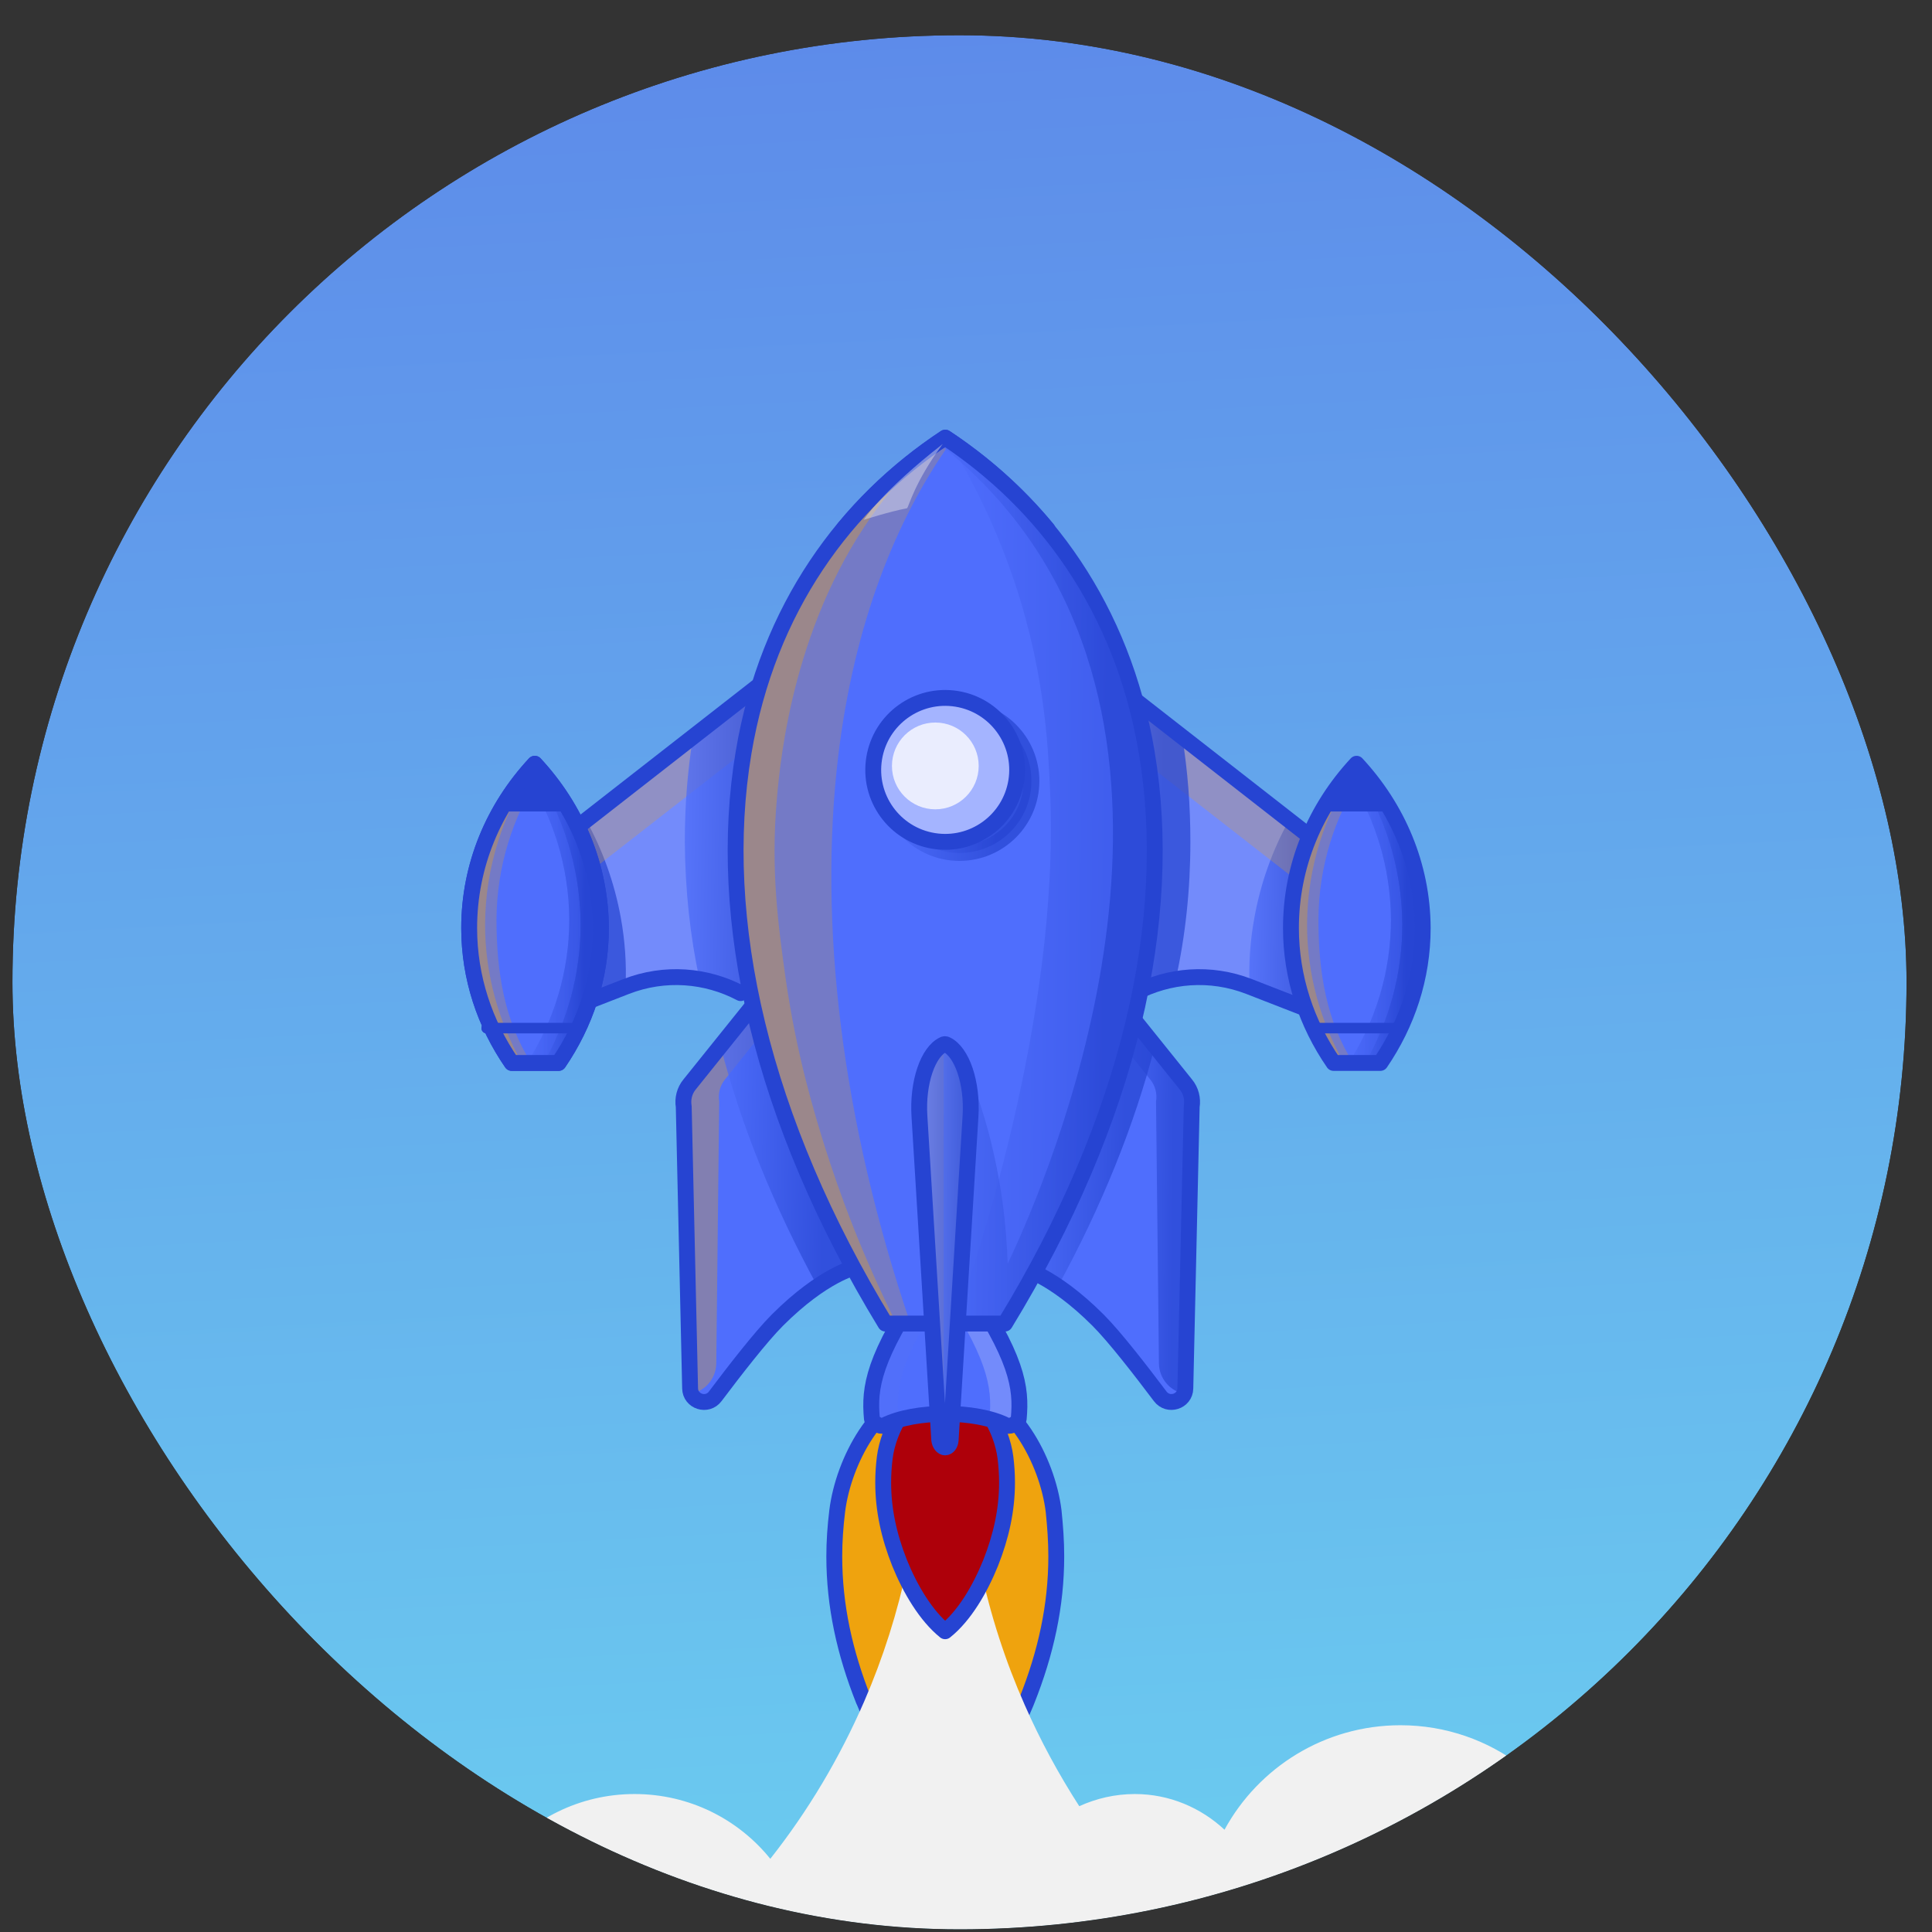 <svg width="51" height="51" viewBox="0 0 51 51" fill="none" xmlns="http://www.w3.org/2000/svg">
<rect x="0" y="0" width="51" height="51" fill="#333333" stroke="none"/>
<g clip-path="url(#clip0_19107_7031)">
<mask id="mask0_19107_7031" style="mask-type:luminance" maskUnits="userSpaceOnUse" x="-10" y="-10" width="71" height="71">
<path d="M60.244 -9.07H-9.59V60.764H60.244V-9.07Z" fill="white"/>
</mask>
<g mask="url(#mask0_19107_7031)">
<path d="M60.244 -9.07H-9.59V60.764H60.244V-9.07Z" fill="url(#paint0_linear_19107_7031)"/>
<path d="M22.268 13.963C24.006 13.362 25.913 13.362 27.652 13.97C26.863 13.013 25.948 12.21 24.956 11.554C23.965 12.21 23.05 13.013 22.268 13.963Z" fill="#2644D2"/>
<path d="M22.268 13.963C24.006 13.362 25.913 13.362 27.652 13.97C26.863 13.013 25.948 12.21 24.956 11.554C23.965 12.21 23.05 13.013 22.268 13.963Z" stroke="#2644D2" stroke-width="0.419" stroke-miterlimit="10" stroke-linecap="round" stroke-linejoin="round"/>
<path d="M27.883 41.084C27.883 42.383 27.61 43.626 27.107 44.89C27.093 44.932 27.072 44.974 27.052 45.023C26.549 46.224 25.829 47.425 24.956 48.131C24.056 47.404 23.322 46.154 22.813 44.918C22.806 44.911 22.806 44.904 22.799 44.89C22.296 43.626 22.023 42.383 22.023 41.084C22.023 40.686 22.051 40.295 22.1 39.89C22.268 38.535 23.19 36.901 24.342 36.727C24.356 36.727 24.37 36.72 24.384 36.72C24.747 36.678 25.117 36.678 25.48 36.713C25.494 36.713 25.515 36.713 25.529 36.72C26.702 36.867 27.645 38.522 27.813 39.89C27.855 40.295 27.883 40.686 27.883 41.084Z" fill="#EFA30E"/>
<path d="M27.883 41.084C27.883 42.383 27.61 43.626 27.107 44.89C27.093 44.932 27.072 44.974 27.052 45.023C26.549 46.224 25.829 47.425 24.956 48.131C24.056 47.404 23.322 46.154 22.813 44.918C22.806 44.911 22.806 44.904 22.799 44.89C22.296 43.626 22.023 42.383 22.023 41.084C22.023 40.686 22.051 40.295 22.1 39.89C22.268 38.535 23.19 36.901 24.342 36.727C24.356 36.727 24.37 36.72 24.384 36.72C24.747 36.678 25.117 36.678 25.48 36.713C25.494 36.713 25.515 36.713 25.529 36.72C26.702 36.867 27.645 38.522 27.813 39.89C27.855 40.295 27.883 40.686 27.883 41.084Z" stroke="#2644D2" stroke-width="0.419" stroke-miterlimit="10" stroke-linecap="round" stroke-linejoin="round"/>
<path d="M60.244 48.279C59.182 48.593 58.316 49.369 57.883 50.374C57.045 50.074 56.138 49.906 55.195 49.906C52.401 49.906 49.943 51.345 48.519 53.517C47.779 53.168 46.954 52.979 46.081 52.979C45.697 52.979 45.327 53.014 44.971 53.091C44.971 53.056 44.971 53.021 44.971 52.979C44.971 51.198 43.714 49.711 42.045 49.355C41.403 47.155 39.377 45.542 36.968 45.542C34.964 45.542 33.218 46.659 32.324 48.3C31.703 47.721 30.872 47.358 29.957 47.358C29.433 47.358 28.937 47.476 28.49 47.679C27.946 46.834 27.464 45.947 27.052 45.011C26.032 42.706 25.466 40.137 25.466 37.441C25.466 37.197 25.474 36.959 25.48 36.715C25.599 33.593 26.472 30.667 27.932 28.111H21.891C23.351 30.667 24.224 33.6 24.342 36.722C24.349 36.959 24.356 37.197 24.356 37.434C24.356 40.088 23.805 42.623 22.813 44.913C22.163 46.408 21.332 47.804 20.334 49.068C19.489 48.021 18.197 47.358 16.751 47.358C15.299 47.358 14.007 48.028 13.162 49.075C12.484 48.677 11.702 48.447 10.857 48.447C9.502 48.447 8.28 49.047 7.449 49.99C6.22 48.167 4.139 46.966 1.779 46.966C-1.992 46.966 -5.051 50.025 -5.051 53.796C-5.051 53.817 -5.051 53.838 -5.051 53.859C-7.607 55.158 -9.402 57.742 -9.576 60.766H6.905H40.697H60.244V48.279Z" fill="#F1F1F1"/>
<path d="M24.634 36.706C23.978 36.79 23.454 37.711 23.356 38.473C23.328 38.696 23.314 38.913 23.314 39.136C23.314 39.862 23.468 40.554 23.747 41.259C24.027 41.95 24.446 42.656 24.949 43.061C25.458 42.656 25.87 41.95 26.15 41.259C26.429 40.554 26.583 39.862 26.583 39.136C26.583 38.913 26.569 38.696 26.541 38.473C26.443 37.704 25.919 36.79 25.263 36.706C25.06 36.685 24.844 36.685 24.634 36.706Z" fill="#AE000A"/>
<path d="M24.634 36.706C23.978 36.79 23.454 37.711 23.356 38.473C23.328 38.696 23.314 38.913 23.314 39.136C23.314 39.862 23.468 40.554 23.747 41.259C24.027 41.95 24.446 42.656 24.949 43.061C25.458 42.656 25.87 41.95 26.15 41.259C26.429 40.554 26.583 39.862 26.583 39.136C26.583 38.913 26.569 38.696 26.541 38.473C26.443 37.704 25.919 36.79 25.263 36.706C25.06 36.685 24.844 36.685 24.634 36.706Z" stroke="#2644D2" stroke-width="0.419" stroke-miterlimit="10" stroke-linecap="round" stroke-linejoin="round"/>
<path d="M16.527 26.042L14.25 26.928V22.606L21.24 17.152V25.329L19.55 26.216C18.649 25.741 17.553 25.643 16.527 26.042Z" fill="#738BFB"/>
<path d="M13.509 28.059C12.797 27.025 12.385 25.803 12.385 24.497C12.385 22.842 13.034 21.327 14.117 20.161C15.199 21.327 15.855 22.842 15.863 24.497C15.863 25.81 15.45 27.025 14.745 28.059H13.509Z" fill="#4F6EFD"/>
<path opacity="0.72" d="M14.25 26.931L16.513 26.051C16.541 25.45 16.499 24.836 16.387 24.221C16.219 23.299 15.905 22.433 15.472 21.651L14.25 22.608V26.931Z" fill="url(#paint1_linear_19107_7031)"/>
<path opacity="0.23" d="M14.543 23.814L21.247 18.59V17.152L14.25 22.599V26.928L14.543 26.817V23.814Z" fill="#EFA30E"/>
<path opacity="0.72" d="M18.462 25.846C18.846 25.909 19.209 26.035 19.552 26.216L21.242 25.329V17.152L18.295 19.449C18.148 20.336 18.078 21.265 18.078 22.222C18.085 23.486 18.218 24.708 18.462 25.846Z" fill="url(#paint2_linear_19107_7031)"/>
<path d="M16.527 26.042L14.25 26.928V22.606L21.24 17.152V25.329L19.55 26.216C18.649 25.741 17.553 25.643 16.527 26.042Z" stroke="#2644D2" stroke-width="0.419" stroke-miterlimit="10" stroke-linecap="round" stroke-linejoin="round"/>
<path d="M13.509 28.059C12.797 27.025 12.385 25.803 12.385 24.497C12.385 22.842 13.034 21.327 14.117 20.161C15.199 21.327 15.855 22.842 15.863 24.497C15.863 25.81 15.45 27.025 14.745 28.059H13.509Z" fill="#4F6EFD"/>
<path opacity="0.23" d="M14.013 20.161C14.097 20.252 14.181 20.349 14.258 20.447C13.532 21.564 13.113 22.877 13.106 24.274C13.106 25.657 13.315 26.949 14.027 28.066H13.385C12.68 27.032 12.268 25.81 12.268 24.504C12.275 22.842 12.931 21.327 14.013 20.161Z" fill="#EFA30E"/>
<path opacity="0.32" d="M14.013 20.161C14.041 20.189 14.069 20.224 14.097 20.259C13.28 21.467 12.812 22.884 12.805 24.407C12.805 25.727 13.162 26.97 13.783 28.066H13.385C12.68 27.032 12.268 25.81 12.268 24.504C12.275 22.842 12.931 21.327 14.013 20.161Z" fill="#EFA30E"/>
<path opacity="0.37" d="M15.865 24.497C15.865 22.842 15.209 21.334 14.119 20.161C14.036 20.252 13.952 20.349 13.875 20.447C14.601 21.564 15.02 22.877 15.027 24.274C15.027 25.657 14.622 26.949 13.91 28.066H14.748C15.453 27.025 15.865 25.803 15.865 24.497Z" fill="url(#paint3_linear_19107_7031)"/>
<path opacity="0.72" d="M15.865 24.497C15.865 22.842 15.208 21.334 14.119 20.161C14.091 20.189 14.063 20.224 14.035 20.259C14.852 21.467 15.32 22.884 15.327 24.407C15.327 25.727 14.971 26.97 14.349 28.066H14.748C15.453 27.025 15.865 25.803 15.865 24.497Z" fill="url(#paint4_linear_19107_7031)"/>
<path opacity="0.37" d="M14.119 20.161C14.036 20.252 13.952 20.349 13.875 20.447C14.601 21.564 15.02 22.877 15.027 24.274C15.027 25.657 14.622 26.949 13.91 28.066H14.748C15.453 27.032 15.865 25.81 15.865 24.504C15.858 22.842 15.202 21.327 14.119 20.161Z" fill="url(#paint5_linear_19107_7031)"/>
<path opacity="0.72" d="M14.119 20.161C14.091 20.189 14.063 20.224 14.035 20.259C14.852 21.467 15.32 22.884 15.327 24.407C15.327 25.727 14.971 26.97 14.349 28.066H14.748C15.453 27.032 15.865 25.81 15.865 24.504C15.858 22.842 15.201 21.327 14.119 20.161Z" fill="url(#paint6_linear_19107_7031)"/>
<path d="M14.914 21.421C14.655 20.967 14.348 20.548 13.992 20.157C13.636 20.541 13.329 20.967 13.07 21.421H14.914Z" fill="#2644D2"/>
<path d="M13.509 28.059C12.797 27.025 12.385 25.803 12.385 24.497C12.385 22.842 13.034 21.327 14.117 20.161C15.199 21.327 15.855 22.842 15.863 24.497C15.863 25.81 15.45 27.025 14.745 28.059H13.509Z" stroke="#2644D2" stroke-width="0.419" stroke-miterlimit="10" stroke-linecap="round" stroke-linejoin="round"/>
<path d="M22.581 33.453C22.581 33.453 21.736 33.634 20.521 34.849C20.081 35.289 19.39 36.183 18.88 36.86C18.671 37.14 18.224 37 18.217 36.651L18.049 29.213C18.014 29.004 18.07 28.788 18.203 28.627L20.032 26.35L22.581 33.453Z" fill="#4F6EFD"/>
<path opacity="0.32" d="M18.203 36.797C18.601 36.742 18.901 36.399 18.908 35.994L18.985 29.081C18.95 28.871 19.006 28.655 19.139 28.494L20.284 27.063L20.026 26.35L18.203 28.62C18.07 28.788 18.014 28.997 18.049 29.206L18.203 36.797Z" fill="#EFA30E"/>
<path opacity="0.72" d="M22.581 33.453L20.032 26.35L19.02 27.614C19.564 29.709 20.423 31.839 21.582 33.962C22.197 33.536 22.581 33.453 22.581 33.453Z" fill="url(#paint7_linear_19107_7031)"/>
<path d="M22.581 33.453C22.581 33.453 21.736 33.634 20.521 34.849C20.081 35.289 19.39 36.183 18.88 36.86C18.671 37.14 18.224 37 18.217 36.651L18.049 29.213C18.014 29.004 18.07 28.788 18.203 28.627L20.032 26.35L22.581 33.453Z" stroke="#2644D2" stroke-width="0.419" stroke-miterlimit="10" stroke-linecap="round" stroke-linejoin="round"/>
<path d="M12.848 27.14H15.145" stroke="#2644D2" stroke-width="0.279" stroke-miterlimit="10" stroke-linecap="round" stroke-linejoin="round"/>
<path d="M13.509 28.059C12.797 27.025 12.385 25.803 12.385 24.497C12.385 22.842 13.034 21.327 14.117 20.161C15.199 21.327 15.855 22.842 15.863 24.497C15.863 25.81 15.45 27.025 14.745 28.059H13.509Z" fill="#4F6EFD"/>
<path d="M13.509 28.059C12.797 27.025 12.385 25.803 12.385 24.497C12.385 22.842 13.034 21.327 14.117 20.161C15.199 21.327 15.855 22.842 15.863 24.497C15.863 25.81 15.45 27.025 14.745 28.059H13.509Z" fill="#4F6EFD"/>
<path opacity="0.23" d="M14.013 20.161C14.097 20.252 14.181 20.349 14.258 20.447C13.532 21.564 13.113 22.877 13.106 24.274C13.106 25.657 13.315 26.949 14.027 28.066H13.385C12.68 27.032 12.268 25.81 12.268 24.504C12.275 22.842 12.931 21.327 14.013 20.161Z" fill="#EFA30E"/>
<path opacity="0.32" d="M14.013 20.161C14.041 20.189 14.069 20.224 14.097 20.259C13.28 21.467 12.812 22.884 12.805 24.407C12.805 25.727 13.162 26.97 13.783 28.066H13.385C12.68 27.032 12.268 25.81 12.268 24.504C12.275 22.842 12.931 21.327 14.013 20.161Z" fill="#EFA30E"/>
<path opacity="0.37" d="M15.865 24.497C15.865 22.842 15.209 21.334 14.119 20.161C14.036 20.252 13.952 20.349 13.875 20.447C14.601 21.564 15.02 22.877 15.027 24.274C15.027 25.657 14.622 26.949 13.91 28.066H14.748C15.453 27.025 15.865 25.803 15.865 24.497Z" fill="url(#paint8_linear_19107_7031)"/>
<path opacity="0.72" d="M15.865 24.497C15.865 22.842 15.208 21.334 14.119 20.161C14.091 20.189 14.063 20.224 14.035 20.259C14.852 21.467 15.32 22.884 15.327 24.407C15.327 25.727 14.971 26.97 14.349 28.066H14.748C15.453 27.025 15.865 25.803 15.865 24.497Z" fill="url(#paint9_linear_19107_7031)"/>
<path opacity="0.37" d="M14.119 20.161C14.036 20.252 13.952 20.349 13.875 20.447C14.601 21.564 15.02 22.877 15.027 24.274C15.027 25.657 14.622 26.949 13.91 28.066H14.748C15.453 27.032 15.865 25.81 15.865 24.504C15.858 22.842 15.202 21.327 14.119 20.161Z" fill="url(#paint10_linear_19107_7031)"/>
<path opacity="0.72" d="M14.119 20.161C14.091 20.189 14.063 20.224 14.035 20.259C14.852 21.467 15.32 22.884 15.327 24.407C15.327 25.727 14.971 26.97 14.349 28.066H14.748C15.453 27.032 15.865 25.81 15.865 24.504C15.858 22.842 15.201 21.327 14.119 20.161Z" fill="url(#paint11_linear_19107_7031)"/>
<path d="M15.041 21.421C14.783 20.967 14.475 20.548 14.119 20.157C13.763 20.541 13.456 20.967 13.197 21.421H15.041Z" fill="#2644D2"/>
<path d="M13.509 28.059C12.797 27.025 12.385 25.803 12.385 24.497C12.385 22.842 13.034 21.327 14.117 20.161C15.199 21.327 15.855 22.842 15.863 24.497C15.863 25.81 15.45 27.025 14.745 28.059H13.509Z" stroke="#2644D2" stroke-width="0.419" stroke-miterlimit="10" stroke-linecap="round" stroke-linejoin="round"/>
<path d="M12.848 27.14H15.145" stroke="#2644D2" stroke-width="0.279" stroke-miterlimit="10" stroke-linecap="round" stroke-linejoin="round"/>
<path d="M32.974 26.042L35.25 26.928V22.606L28.26 17.152V25.329L29.95 26.216C30.851 25.741 31.947 25.643 32.974 26.042Z" fill="#738BFB"/>
<path opacity="0.72" d="M35.249 26.931L32.987 26.051C32.959 25.45 33.001 24.836 33.113 24.221C33.28 23.299 33.594 22.433 34.027 21.651L35.249 22.608V26.931Z" fill="url(#paint12_linear_19107_7031)"/>
<path opacity="0.23" d="M34.964 23.814L28.26 18.59V17.152L35.25 22.599V26.928L34.964 26.817V23.814Z" fill="#EFA30E"/>
<path opacity="0.72" d="M31.039 25.846C30.655 25.909 30.292 26.035 29.95 26.216L28.26 25.329V17.152L31.207 19.449C31.353 20.336 31.423 21.265 31.423 22.222C31.423 23.486 31.291 24.708 31.039 25.846Z" fill="url(#paint13_linear_19107_7031)"/>
<path d="M32.974 26.042L35.25 26.928V22.606L28.26 17.152V25.329L29.95 26.216C30.851 25.741 31.947 25.643 32.974 26.042Z" stroke="#2644D2" stroke-width="0.419" stroke-miterlimit="10" stroke-linecap="round" stroke-linejoin="round"/>
<path d="M26.926 33.453C26.926 33.453 27.771 33.634 28.986 34.849C29.426 35.289 30.117 36.183 30.627 36.86C30.837 37.14 31.283 37 31.29 36.651L31.458 29.213C31.493 29.004 31.437 28.788 31.304 28.627L29.475 26.35L26.926 33.453Z" fill="#4F6EFD"/>
<path opacity="0.72" d="M31.298 36.797C30.9 36.742 30.599 36.399 30.593 35.994L30.516 29.081C30.551 28.871 30.495 28.655 30.362 28.494L29.217 27.063L29.475 26.35L31.305 28.627C31.438 28.794 31.493 29.004 31.459 29.213L31.298 36.797Z" fill="url(#paint14_linear_19107_7031)"/>
<path opacity="0.72" d="M26.926 33.453L29.475 26.35L30.487 27.614C29.943 29.709 29.084 31.839 27.924 33.962C27.31 33.536 26.926 33.453 26.926 33.453Z" fill="url(#paint15_linear_19107_7031)"/>
<path d="M26.926 33.453C26.926 33.453 27.771 33.634 28.986 34.849C29.426 35.289 30.117 36.183 30.627 36.86C30.837 37.14 31.283 37 31.29 36.651L31.458 29.213C31.493 29.004 31.437 28.788 31.304 28.627L29.475 26.35L26.926 33.453Z" stroke="#2644D2" stroke-width="0.419" stroke-miterlimit="10" stroke-linecap="round" stroke-linejoin="round"/>
<path d="M26.892 37.448C26.969 36.617 26.857 35.835 25.46 33.775C25.23 33.447 24.678 33.447 24.448 33.775C23.051 35.842 22.939 36.624 23.016 37.448C23.03 37.553 23.219 37.672 23.337 37.63C24.141 37.218 25.768 37.218 26.571 37.63C26.689 37.672 26.878 37.56 26.892 37.448Z" fill="#4F6EFD"/>
<g opacity="0.32">
<g opacity="0.32">
<g opacity="0.32">
<path opacity="0.32" d="M23.72 37.447C23.643 36.616 23.755 35.834 25.151 33.774C25.193 33.711 25.249 33.662 25.305 33.627C25.04 33.453 24.634 33.502 24.446 33.774C23.049 35.841 22.938 36.623 23.014 37.447C23.028 37.552 23.217 37.671 23.335 37.629C23.454 37.573 23.587 37.517 23.727 37.475C23.727 37.468 23.72 37.461 23.72 37.447Z" fill="#EFA30E"/>
</g>
<g opacity="0.32">
<path opacity="0.32" d="M25.307 37.337C25.788 37.372 26.242 37.47 26.571 37.631C26.675 37.673 26.843 37.575 26.885 37.477C26.424 37.344 25.851 37.296 25.307 37.337Z" fill="#EFA30E"/>
</g>
</g>
</g>
<path d="M24.69 33.777C24.669 33.749 24.648 33.728 24.627 33.707C24.885 33.448 25.367 33.476 25.577 33.777C26.973 35.844 27.085 36.626 27.008 37.45C26.994 37.555 26.806 37.673 26.687 37.632C26.526 37.548 26.331 37.485 26.121 37.436C26.198 36.612 26.079 35.83 24.69 33.777Z" fill="#738BFB"/>
<path d="M26.892 37.448C26.969 36.617 26.857 35.835 25.46 33.775C25.23 33.447 24.678 33.447 24.448 33.775C23.051 35.842 22.939 36.624 23.016 37.448C23.03 37.553 23.219 37.672 23.337 37.63C24.141 37.218 25.768 37.218 26.571 37.63C26.689 37.672 26.878 37.56 26.892 37.448Z" stroke="#2644D2" stroke-width="0.419" stroke-miterlimit="10" stroke-linecap="round" stroke-linejoin="round"/>
<path d="M26.528 34.939C29.817 29.555 31.012 24.269 30.271 19.862C29.629 16.035 27.562 13.277 24.95 11.552C22.338 13.277 20.271 16.035 19.629 19.862C18.889 24.269 20.09 29.555 23.372 34.939H26.528Z" fill="#4F6EFD"/>
<path opacity="0.23" d="M22.129 19.941C22.548 16.477 23.637 13.725 25.104 11.665C25.055 11.63 24.999 11.595 24.95 11.56C22.338 13.285 20.271 16.044 19.629 19.871C18.889 24.277 20.09 29.564 23.372 34.948H24.035C22.213 29.564 21.598 24.389 22.129 19.941Z" fill="#EFA30E"/>
<path opacity="0.37" d="M30.271 19.861C29.636 16.062 27.597 13.318 25.006 11.593C25.488 12.368 26.102 13.485 26.619 14.903C27.562 17.48 27.666 19.603 27.722 20.936C27.974 26.935 25.676 33.569 25.194 34.945H26.528C29.817 29.554 31.012 24.267 30.271 19.861Z" fill="url(#paint16_linear_19107_7031)"/>
<path opacity="0.72" d="M30.272 19.862C29.629 16.035 27.562 13.277 24.951 11.552C24.881 11.594 24.818 11.643 24.748 11.685C25.74 12.46 26.494 13.291 27.067 14.087C32.206 21.238 27.276 31.943 26.599 33.361C26.571 32.397 26.445 31.203 26.089 29.869C25.858 29.017 25.579 28.27 25.3 27.635C25.195 30.002 25.09 32.369 24.985 34.737H25.851C25.831 34.807 25.809 34.869 25.782 34.939H26.515C29.818 29.555 31.012 24.269 30.272 19.862Z" fill="url(#paint17_linear_19107_7031)"/>
<path opacity="0.32" d="M20.508 21.077C20.605 19.96 20.968 16.328 23.21 13.346C23.566 12.879 24.097 12.243 24.055 12.208C23.992 12.152 22.763 13.263 21.89 14.443C20.794 15.916 19.991 17.725 19.635 19.862C18.894 24.268 20.096 29.555 23.378 34.939H23.664C22.763 33.144 22.169 31.524 21.765 30.246C21.499 29.387 21.031 27.865 20.738 25.826C20.549 24.457 20.34 22.99 20.508 21.077Z" fill="#EFA30E"/>
<path opacity="0.72" d="M25.327 22.516C26.376 22.516 27.227 21.666 27.227 20.617C27.227 19.568 26.376 18.717 25.327 18.717C24.278 18.717 23.428 19.568 23.428 20.617C23.428 21.666 24.278 22.516 25.327 22.516Z" fill="url(#paint18_linear_19107_7031)" stroke="url(#paint19_linear_19107_7031)" stroke-width="0.419" stroke-miterlimit="10" stroke-linecap="round" stroke-linejoin="round"/>
<path d="M26.528 34.939C29.817 29.555 31.012 24.269 30.271 19.862C29.629 16.035 27.562 13.277 24.95 11.552C22.338 13.277 20.271 16.035 19.629 19.862C18.889 24.269 20.09 29.555 23.372 34.939H26.528Z" stroke="#2644D2" stroke-width="0.419" stroke-miterlimit="10" stroke-linecap="round" stroke-linejoin="round"/>
<path d="M26.826 20.628C26.994 19.592 26.29 18.616 25.255 18.448C24.219 18.28 23.244 18.983 23.076 20.019C22.907 21.055 23.611 22.03 24.646 22.198C25.682 22.366 26.657 21.663 26.826 20.628Z" fill="#A4B4FF"/>
<path opacity="0.93" d="M24.69 21.364C25.323 21.364 25.835 20.851 25.835 20.219C25.835 19.586 25.323 19.073 24.69 19.073C24.058 19.073 23.545 19.586 23.545 20.219C23.545 20.851 24.058 21.364 24.69 21.364Z" fill="#EFF2FE"/>
<path d="M26.826 20.628C26.994 19.592 26.29 18.616 25.255 18.448C24.219 18.28 23.244 18.983 23.076 20.019C22.907 21.055 23.611 22.03 24.646 22.198C25.682 22.366 26.657 21.663 26.826 20.628Z" stroke="#2644D2" stroke-width="0.419" stroke-miterlimit="10" stroke-linecap="round" stroke-linejoin="round"/>
<path d="M24.948 38.208C25.025 38.208 25.088 38.124 25.095 38.013L25.619 29.465C25.674 28.585 25.395 27.768 24.983 27.573C24.955 27.559 24.927 27.559 24.906 27.573C24.494 27.761 24.215 28.578 24.271 29.465L24.794 38.013C24.808 38.124 24.878 38.208 24.948 38.208Z" fill="#A4B4FF"/>
<path opacity="0.74" d="M24.948 38.208C25.025 38.208 25.088 38.124 25.095 38.013L25.619 29.465C25.674 28.585 25.395 27.768 24.983 27.573C24.955 27.559 24.927 27.559 24.906 27.573C24.494 27.761 24.215 28.578 24.271 29.465L24.794 38.013C24.808 38.124 24.878 38.208 24.948 38.208Z" fill="url(#paint20_linear_19107_7031)"/>
<g opacity="0.53">
<g opacity="0.53">
<g opacity="0.53">
<path opacity="0.53" d="M24.916 27.569C24.504 27.758 24.225 28.575 24.28 29.462L24.804 38.009C24.811 38.1 24.853 38.177 24.909 38.198V27.569H24.916Z" fill="#EFA30E"/>
</g>
<g opacity="0.53">
<path opacity="0.53" d="M24.916 27.57H24.993C24.965 27.556 24.937 27.556 24.916 27.57Z" fill="#EFA30E"/>
</g>
</g>
</g>
<path d="M24.948 38.208C25.025 38.208 25.088 38.124 25.095 38.013L25.619 29.465C25.674 28.585 25.395 27.768 24.983 27.573C24.955 27.559 24.927 27.559 24.906 27.573C24.494 27.761 24.215 28.578 24.271 29.465L24.794 38.013C24.808 38.124 24.878 38.208 24.948 38.208Z" stroke="#2644D2" stroke-width="0.419" stroke-miterlimit="10" stroke-linecap="round" stroke-linejoin="round"/>
<path d="M35.203 28.059C34.49 27.025 34.078 25.803 34.078 24.497C34.078 22.842 34.728 21.327 35.81 20.161C36.892 21.327 37.549 22.842 37.556 24.497C37.556 25.81 37.144 27.025 36.438 28.059H35.203Z" fill="#4F6EFD"/>
<path d="M35.203 28.059C34.49 27.025 34.078 25.803 34.078 24.497C34.078 22.842 34.728 21.327 35.81 20.161C36.892 21.327 37.549 22.842 37.556 24.497C37.556 25.81 37.144 27.025 36.438 28.059H35.203Z" fill="#4F6EFD"/>
<path opacity="0.23" d="M35.711 20.161C35.794 20.252 35.878 20.349 35.955 20.447C35.229 21.564 34.81 22.877 34.803 24.274C34.803 25.657 35.012 26.949 35.725 28.066H35.082C34.377 27.032 33.965 25.81 33.965 24.504C33.965 22.842 34.621 21.327 35.711 20.161Z" fill="#EFA30E"/>
<path opacity="0.32" d="M35.711 20.161C35.739 20.189 35.767 20.224 35.794 20.259C34.977 21.467 34.51 22.884 34.503 24.407C34.503 25.727 34.859 26.97 35.48 28.066H35.082C34.377 27.032 33.965 25.81 33.965 24.504C33.965 22.842 34.621 21.327 35.711 20.161Z" fill="#EFA30E"/>
<path opacity="0.37" d="M37.555 24.497C37.555 22.842 36.898 21.334 35.809 20.161C35.725 20.252 35.641 20.349 35.565 20.447C36.291 21.564 36.71 22.877 36.717 24.274C36.717 25.657 36.312 26.949 35.599 28.066H36.437C37.143 27.025 37.555 25.803 37.555 24.497Z" fill="url(#paint21_linear_19107_7031)"/>
<path opacity="0.72" d="M37.554 24.497C37.554 22.842 36.898 21.334 35.808 20.161C35.781 20.189 35.752 20.224 35.725 20.259C36.542 21.467 37.01 22.884 37.017 24.407C37.017 25.727 36.66 26.97 36.039 28.066H36.437C37.142 27.025 37.554 25.803 37.554 24.497Z" fill="url(#paint22_linear_19107_7031)"/>
<path opacity="0.37" d="M35.809 20.161C35.725 20.252 35.641 20.349 35.565 20.447C36.291 21.564 36.71 22.877 36.717 24.274C36.717 25.657 36.312 26.949 35.599 28.066H36.437C37.143 27.032 37.555 25.81 37.555 24.504C37.555 22.842 36.898 21.327 35.809 20.161Z" fill="url(#paint23_linear_19107_7031)"/>
<path opacity="0.72" d="M35.808 20.161C35.781 20.189 35.752 20.224 35.725 20.259C36.542 21.467 37.01 22.884 37.017 24.407C37.017 25.727 36.66 26.97 36.039 28.066H36.437C37.142 27.032 37.554 25.81 37.554 24.504C37.554 22.842 36.898 21.327 35.808 20.161Z" fill="url(#paint24_linear_19107_7031)"/>
<path d="M36.736 21.421C36.478 20.967 36.17 20.548 35.814 20.157C35.458 20.541 35.151 20.967 34.893 21.421H36.736Z" fill="#2644D2"/>
<path d="M35.203 28.059C34.49 27.025 34.078 25.803 34.078 24.497C34.078 22.842 34.728 21.327 35.81 20.161C36.892 21.327 37.549 22.842 37.556 24.497C37.556 25.81 37.144 27.025 36.438 28.059H35.203Z" stroke="#2644D2" stroke-width="0.419" stroke-miterlimit="10" stroke-linecap="round" stroke-linejoin="round"/>
<path d="M34.67 27.14H36.968" stroke="#2644D2" stroke-width="0.279" stroke-miterlimit="10" stroke-linecap="round" stroke-linejoin="round"/>
<path opacity="0.41" d="M22.799 13.723C22.799 13.723 23.274 12.976 24.887 11.719C24.14 12.732 23.993 13.367 23.944 13.416C23.469 13.507 22.799 13.723 22.799 13.723Z" fill="#F1F1F1"/>
</g>
</g>
<defs>
<linearGradient id="paint0_linear_19107_7031" x1="35.603" y1="75.118" x2="29.352" y2="-43.657" gradientUnits="userSpaceOnUse">
<stop stop-color="#72EDF2"/>
<stop offset="1" stop-color="#5151E5"/>
</linearGradient>
<linearGradient id="paint1_linear_19107_7031" x1="14.185" y1="19.316" x2="16.082" y2="19.35" gradientUnits="userSpaceOnUse">
<stop stop-color="#4F6EFD"/>
<stop offset="1" stop-color="#2644D2"/>
</linearGradient>
<linearGradient id="paint2_linear_19107_7031" x1="17.987" y1="13.142" x2="20.631" y2="13.181" gradientUnits="userSpaceOnUse">
<stop stop-color="#4F6EFD"/>
<stop offset="1" stop-color="#2644D2"/>
</linearGradient>
<linearGradient id="paint3_linear_19107_7031" x1="13.818" y1="16.664" x2="15.481" y2="16.682" gradientUnits="userSpaceOnUse">
<stop stop-color="#4F6EFD"/>
<stop offset="1" stop-color="#2644D2"/>
</linearGradient>
<linearGradient id="paint4_linear_19107_7031" x1="13.983" y1="16.664" x2="15.511" y2="16.679" gradientUnits="userSpaceOnUse">
<stop stop-color="#4F6EFD"/>
<stop offset="1" stop-color="#2644D2"/>
</linearGradient>
<linearGradient id="paint5_linear_19107_7031" x1="13.818" y1="16.664" x2="15.481" y2="16.682" gradientUnits="userSpaceOnUse">
<stop stop-color="#4F6EFD"/>
<stop offset="1" stop-color="#2644D2"/>
</linearGradient>
<linearGradient id="paint6_linear_19107_7031" x1="13.983" y1="16.664" x2="15.511" y2="16.679" gradientUnits="userSpaceOnUse">
<stop stop-color="#4F6EFD"/>
<stop offset="1" stop-color="#2644D2"/>
</linearGradient>
<linearGradient id="paint7_linear_19107_7031" x1="18.917" y1="22.983" x2="21.892" y2="23.041" gradientUnits="userSpaceOnUse">
<stop stop-color="#4F6EFD"/>
<stop offset="1" stop-color="#2644D2"/>
</linearGradient>
<linearGradient id="paint8_linear_19107_7031" x1="13.818" y1="16.664" x2="15.481" y2="16.682" gradientUnits="userSpaceOnUse">
<stop stop-color="#4F6EFD"/>
<stop offset="1" stop-color="#2644D2"/>
</linearGradient>
<linearGradient id="paint9_linear_19107_7031" x1="13.983" y1="16.664" x2="15.511" y2="16.679" gradientUnits="userSpaceOnUse">
<stop stop-color="#4F6EFD"/>
<stop offset="1" stop-color="#2644D2"/>
</linearGradient>
<linearGradient id="paint10_linear_19107_7031" x1="13.818" y1="16.664" x2="15.481" y2="16.682" gradientUnits="userSpaceOnUse">
<stop stop-color="#4F6EFD"/>
<stop offset="1" stop-color="#2644D2"/>
</linearGradient>
<linearGradient id="paint11_linear_19107_7031" x1="13.983" y1="16.664" x2="15.511" y2="16.679" gradientUnits="userSpaceOnUse">
<stop stop-color="#4F6EFD"/>
<stop offset="1" stop-color="#2644D2"/>
</linearGradient>
<linearGradient id="paint12_linear_19107_7031" x1="32.913" y1="19.316" x2="34.811" y2="19.35" gradientUnits="userSpaceOnUse">
<stop stop-color="#4F6EFD"/>
<stop offset="1" stop-color="#2644D2"/>
</linearGradient>
<linearGradient id="paint13_linear_19107_7031" x1="28.169" y1="13.142" x2="30.812" y2="13.181" gradientUnits="userSpaceOnUse">
<stop stop-color="#4F6EFD"/>
<stop offset="1" stop-color="#2644D2"/>
</linearGradient>
<linearGradient id="paint14_linear_19107_7031" x1="29.152" y1="21.73" x2="31.034" y2="21.746" gradientUnits="userSpaceOnUse">
<stop stop-color="#4F6EFD"/>
<stop offset="1" stop-color="#2644D2"/>
</linearGradient>
<linearGradient id="paint15_linear_19107_7031" x1="26.823" y1="22.983" x2="29.799" y2="23.041" gradientUnits="userSpaceOnUse">
<stop stop-color="#4F6EFD"/>
<stop offset="1" stop-color="#2644D2"/>
</linearGradient>
<linearGradient id="paint16_linear_19107_7031" x1="24.849" y1="1.264" x2="29.425" y2="1.308" gradientUnits="userSpaceOnUse">
<stop stop-color="#4F6EFD"/>
<stop offset="1" stop-color="#2644D2"/>
</linearGradient>
<linearGradient id="paint17_linear_19107_7031" x1="24.583" y1="1.207" x2="29.376" y2="1.256" gradientUnits="userSpaceOnUse">
<stop stop-color="#4F6EFD"/>
<stop offset="1" stop-color="#2644D2"/>
</linearGradient>
<linearGradient id="paint18_linear_19107_7031" x1="23.319" y1="17.037" x2="26.488" y2="17.169" gradientUnits="userSpaceOnUse">
<stop stop-color="#4F6EFD"/>
<stop offset="1" stop-color="#2644D2"/>
</linearGradient>
<linearGradient id="paint19_linear_19107_7031" x1="23.319" y1="17.037" x2="26.488" y2="17.169" gradientUnits="userSpaceOnUse">
<stop stop-color="#4F6EFD"/>
<stop offset="1" stop-color="#2644D2"/>
</linearGradient>
<linearGradient id="paint20_linear_19107_7031" x1="24.224" y1="22.853" x2="25.363" y2="22.859" gradientUnits="userSpaceOnUse">
<stop stop-color="#4F6EFD"/>
<stop offset="1" stop-color="#2644D2"/>
</linearGradient>
<linearGradient id="paint21_linear_19107_7031" x1="35.507" y1="16.664" x2="37.17" y2="16.682" gradientUnits="userSpaceOnUse">
<stop stop-color="#4F6EFD"/>
<stop offset="1" stop-color="#2644D2"/>
</linearGradient>
<linearGradient id="paint22_linear_19107_7031" x1="35.672" y1="16.664" x2="37.201" y2="16.679" gradientUnits="userSpaceOnUse">
<stop stop-color="#4F6EFD"/>
<stop offset="1" stop-color="#2644D2"/>
</linearGradient>
<linearGradient id="paint23_linear_19107_7031" x1="35.507" y1="16.664" x2="37.17" y2="16.682" gradientUnits="userSpaceOnUse">
<stop stop-color="#4F6EFD"/>
<stop offset="1" stop-color="#2644D2"/>
</linearGradient>
<linearGradient id="paint24_linear_19107_7031" x1="35.672" y1="16.664" x2="37.201" y2="16.679" gradientUnits="userSpaceOnUse">
<stop stop-color="#4F6EFD"/>
<stop offset="1" stop-color="#2644D2"/>
</linearGradient>
<clipPath id="clip0_19107_7031">
<rect x="0.328" y="0.93" width="50" height="50" rx="25" fill="white"/>
</clipPath>
</defs>
</svg>
